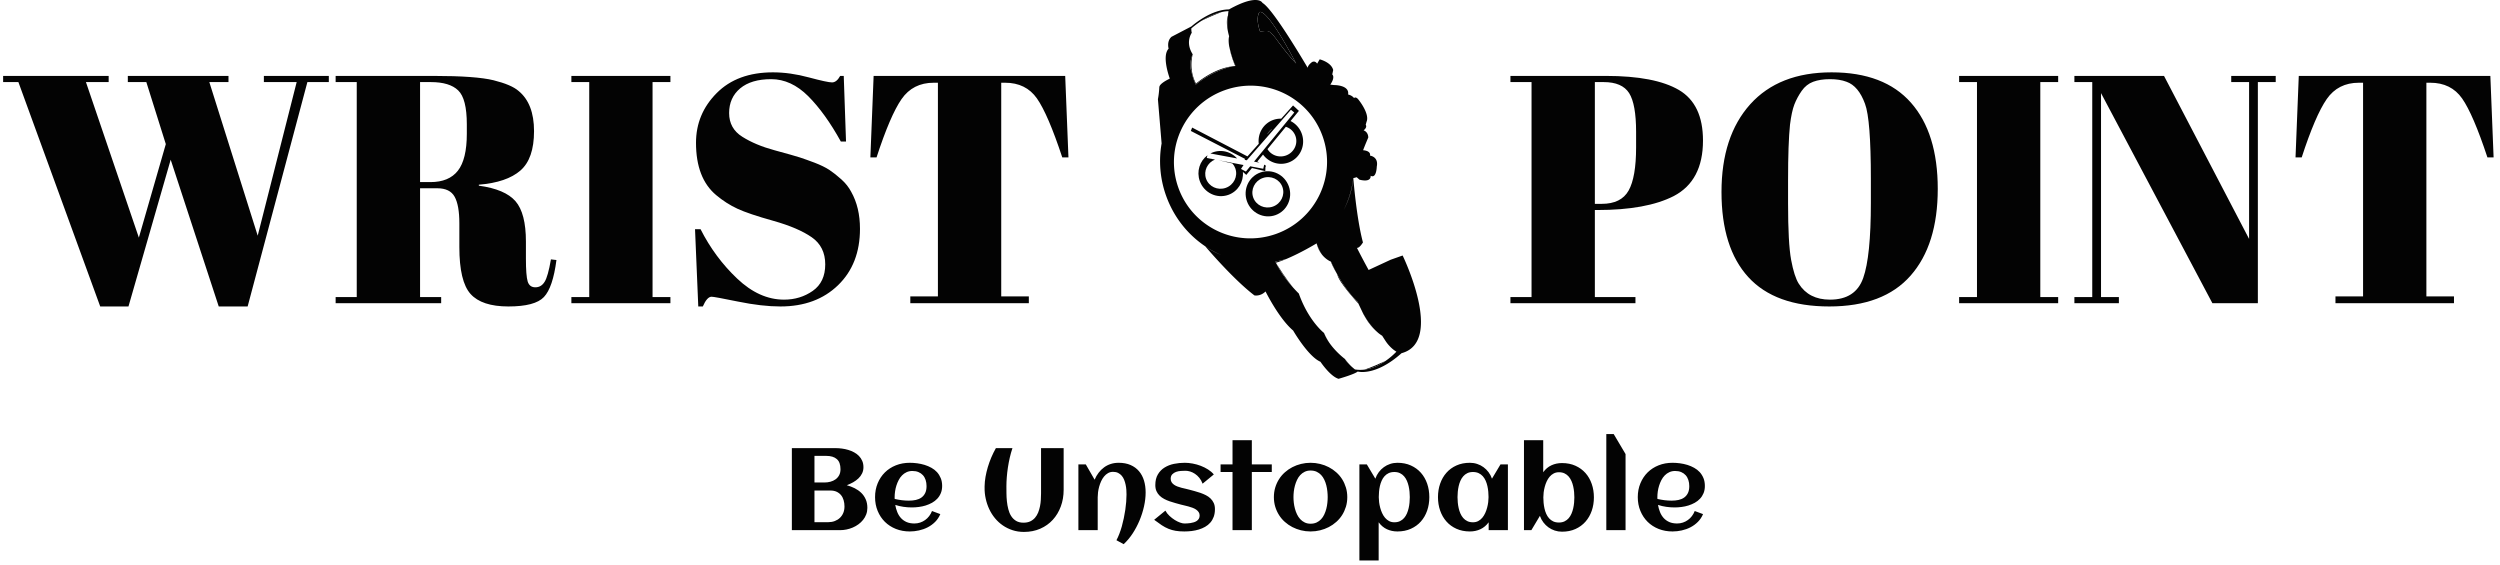 <svg xmlns="http://www.w3.org/2000/svg" version="1.1" xmlns:xlink="http://www.w3.org/1999/xlink" xmlns:svgjs="http://svgjs.dev/svgjs" width="1500" height="339" viewBox="0 0 1500 339"><g transform="matrix(1,0,0,1,-0.981,-1.351)"><svg viewBox="0 0 384 87" data-background-color="#f9f9f9" preserveAspectRatio="xMidYMid meet" height="339" width="1500" xmlns="http://www.w3.org/2000/svg" xmlns:xlink="http://www.w3.org/1999/xlink"><g id="tight-bounds" transform="matrix(1,0,0,1,0.251,0.347)"><svg viewBox="0 0 383.498 86.306" height="86.306" width="383.498"><g><svg viewBox="0 0 383.498 86.306" height="86.306" width="383.498"><g><svg viewBox="0 0 383.498 86.306" height="86.306" width="383.498"><g id="textblocktransform"><svg viewBox="0 0 383.498 86.306" height="86.306" width="383.498" id="textblock"><g><svg viewBox="0 0 383.498 58.329" height="58.329" width="383.498"><g><svg><g></g><g></g></svg></g><g><svg><g><svg></svg></g><g></g></svg></g><g id="text-0"><svg viewBox="0 0 383.498 58.329" height="58.329" width="383.498"><g transform="matrix(1,0,0,1,0,11.139)"><svg width="164.05" viewBox="0.3 -35.55 164.04 36.05" height="36.05" data-palette-color="#030303"><path d="M13.05-34.05L21.2-10.1 25.35-24.5 22.35-34.05 19.5-34.05 19.5-35 35-35 35-34.05 32.05-34.05 39.5-10.4 45.5-34.05 40.45-34.05 40.45-35 50.45-35 50.45-34.05 47.15-34.05 37.95 0.5 33.5 0.5 26.1-22.1 19.6 0.5 15.25 0.5 2.65-34.05 0.3-34.05 0.3-35 16.55-35 16.55-34.05 13.05-34.05ZM67.15-17.7L67.15-17.7 64.5-17.7 64.5-0.95 67.75-0.95 67.75 0 51.5 0 51.5-0.95 54.75-0.95 54.75-34.05 51.5-34.05 51.5-35 66.6-35Q73.1-35 75.82-34.33 78.55-33.65 79.65-32.7L79.65-32.7Q82.05-30.75 82.05-26.5 82.05-22.25 79.95-20.43 77.85-18.6 73.55-18.25L73.55-18.25 73.55-18.1Q77.6-17.55 79.2-15.7 80.8-13.85 80.8-9.5L80.8-9.5 80.8-6.85Q80.8-4.25 81.07-3.35 81.35-2.45 82.25-2.45 83.15-2.45 83.67-3.28 84.2-4.1 84.65-6.75L84.65-6.75 85.5-6.65Q84.95-2.4 83.57-0.95 82.2 0.5 78.1 0.5 74 0.5 72.27-1.43 70.55-3.35 70.55-8.65L70.55-8.65 70.55-12.3Q70.55-15.1 69.82-16.4 69.1-17.7 67.15-17.7ZM66.15-34.05L64.5-34.05 64.5-18.65 66.1-18.65Q68.95-18.65 70.32-20.4 71.7-22.15 71.7-26.1L71.7-26.1 71.7-27.55Q71.7-31.5 70.37-32.77 69.05-34.05 66.15-34.05L66.15-34.05ZM87.8-34.05L87.8-35 103.05-35 103.05-34.05 100.3-34.05 100.3-0.95 103.05-0.95 103.05 0 87.8 0 87.8-0.95 90.55-0.95 90.55-34.05 87.8-34.05ZM120.54-0.55L120.54-0.55Q123.04-0.55 124.97-1.9 126.89-3.25 126.89-5.98 126.89-8.7 124.82-10.15 122.74-11.6 118.92-12.68 115.09-13.75 113.37-14.55 111.64-15.35 110.09-16.65L110.09-16.65Q106.99-19.25 106.99-24.7L106.99-24.7Q106.99-29.15 110.17-32.35 113.34-35.55 118.84-35.55L118.84-35.55Q121.49-35.55 124.37-34.77 127.24-34 127.94-34 128.64-34 129.19-35L129.19-35 129.74-35 130.09-24.9 129.29-24.9Q126.89-29.25 124.27-31.88 121.64-34.5 118.57-34.5 115.49-34.5 113.79-33.08 112.09-31.65 112.09-29.28 112.09-26.9 114.12-25.63 116.14-24.35 119.09-23.55 122.04-22.75 122.97-22.45 123.89-22.15 125.27-21.63 126.64-21.1 127.52-20.53 128.39-19.95 129.37-19.07 130.34-18.2 130.89-17.15L130.89-17.15Q132.24-14.75 132.24-11.45L132.24-11.45Q132.24-6.05 128.87-2.78 125.49 0.5 119.99 0.5L119.99 0.5Q117.14 0.5 113.47-0.25 109.79-1 109.39-1L109.39-1Q108.69-1 108.04 0.5L108.04 0.5 107.34 0.5 106.84-11.4 107.69-11.4Q109.89-7.05 113.32-3.8 116.74-0.55 120.54-0.55ZM134.34-35L163.84-35 164.34-22.45 163.39-22.45Q161.19-29.1 159.49-31.53 157.79-33.95 154.59-33.95L154.59-33.95 153.99-33.95 153.99-1.05 158.24-1.05 158.24 0 139.99 0 139.99-1.05 144.24-1.05 144.24-33.95 143.59-33.95Q140.39-33.95 138.64-31.43 136.89-28.9 134.79-22.45L134.79-22.45 133.84-22.45 134.34-35Z" opacity="1" transform="matrix(1,0,0,1,0,0)" fill="#030303" class="undefined-tk-0"></path></svg></g><g><svg xmlns="http://www.w3.org/2000/svg" xmlns:xlink="http://www.w3.org/1999/xlink" version="1.1" x="177.821" y="0" viewBox="15.553 14.399 53.888 77.6" enable-background="new 0 0 100 100" xml:space="preserve" height="58.329" width="40.506" class="icon-dxe-0" data-fill-palette-color="accent" id="dxe-0"><g fill="#030303" data-fill-palette-color="accent"><path d="M62.18 88.338C60.846 88.964 59.282 89.647 57.914 90.104 59.562 89.885 61.034 89.127 62.18 88.338" fill="#030303" data-fill-palette-color="accent"></path><path d="M39.512 67.998L39.624 67.984 39.736 68.223A23 23 0 0 0 41.869 67.444C41.086 67.682 40.3 67.863 39.512 67.998" fill="#030303" data-fill-palette-color="accent"></path><path d="M48.485 63.909C48.338 64.029 48.19 64.15 48.041 64.265 48.052 64.258 48.06 64.255 48.06 64.255S48.217 64.135 48.485 63.909" fill="#030303" data-fill-palette-color="accent"></path><path d="M30.13 23.734L30.108 23.586C30.116 23.636 30.121 23.687 30.129 23.737z" fill="#030303" data-fill-palette-color="accent"></path><path d="M60.408 82.352C59.639 81.65 58.566 80.44 57.512 78.465L57.513 78.47S58.503 80.681 60.408 82.352" fill="#030303" data-fill-palette-color="accent"></path><path d="M22.687 25.526S21.884 27.039 22.333 28.813C22.369 28.8 22.391 28.794 22.391 28.794A9.8 9.8 0 0 0 23.316 31.719 19.2 19.2 0 0 1 29.033 28.505C29.608 28.304 30.185 28.135 30.762 27.988 26.783 28.509 23.358 31.527 23.358 31.527 21.77 28.496 22.687 25.526 22.687 25.526" fill="#030303" data-fill-palette-color="accent"></path><path d="M43.225 73.279C41.857 71.621 40.296 69.166 39.843 68.44 40.811 70.396 42.226 72.16 43.225 73.279" fill="#030303" data-fill-palette-color="accent"></path><path d="M22.387 20.223C22.377 20.513 22.39 20.884 22.493 21.108A4 4 0 0 1 22.398 20.216z" fill="#030303" data-fill-palette-color="accent"></path><path d="M50.598 84.512C50.233 83.945 49.883 83.312 49.582 82.607A9.4 9.4 0 0 0 50.598 84.512" fill="#030303" data-fill-palette-color="accent"></path><path d="M55.159 89.437A17 17 0 0 1 53.859 87.932C54.149 88.445 54.663 88.984 55.159 89.437" fill="#030303" data-fill-palette-color="accent"></path><path d="M38.145 20.788C38.872 21.002 40.058 22.76 40.058 22.76 41.722 25.015 42.982 26.48 43.878 27.418 37.433 15.192 36.314 16.926 36.314 16.926 35.613 18.154 36.227 20.157 36.493 20.898 37.688 20.635 38.145 20.788 38.145 20.788" fill="#030303" data-fill-palette-color="accent"></path><path d="M53.616 57.424C54.574 55.571 55.344 53.379 55.584 50.892 55.584 50.892 55.605 50.753 55.629 50.494A20.6 20.6 0 0 1 53.616 57.424" fill="#030303" data-fill-palette-color="accent"></path><path d="M30.148 16.324L30.153 16.304 30.14 16.324C30.143 16.324 30.146 16.322 30.148 16.324" fill="#030303" data-fill-palette-color="accent"></path><path d="M31.446 27.83C30.846 26.757 30.372 24.831 30.201 24.064L30.19 24.069C30.496 25.741 31.196 27.48 31.352 27.851 31.385 27.846 31.413 27.838 31.446 27.83" fill="#030303" data-fill-palette-color="accent"></path><path d="M30.142 23.8L30.132 23.75C30.136 23.779 30.143 23.81 30.149 23.84z" fill="#030303" data-fill-palette-color="accent"></path><path d="M56.631 76.612C56.58 76.488 56.527 76.363 56.476 76.235 56.476 76.235 53.525 73.69 51 68 51.192 68.788 52.285 70.59 52.285 70.59 52.532 72.176 56.619 76.6 56.631 76.612" fill="#030303" data-fill-palette-color="accent"></path><path d="M48.06 64.256C48.306 65.279 48.741 66.042 49.204 66.607 48.812 66.061 48.408 65.305 48.06 64.256" fill="#030303" data-fill-palette-color="accent"></path><path d="M24.502 18.652A48 48 0 0 1 28.594 16.872C27.6 17.098 26.173 17.591 24.502 18.652" fill="#030303" data-fill-palette-color="accent"></path><path d="M29.782 20.181A17 17 0 0 1 29.881 17.624C29.613 18.357 29.66 19.346 29.782 20.181" fill="#030303" data-fill-palette-color="accent"></path><path d="M30.045 16.682L29.984 16.683A2.6 2.6 0 0 0 29.923 17.315C29.967 17.05 30.008 16.841 30.045 16.682" fill="#030303" data-fill-palette-color="accent"></path><path d="M30.153 16.305L30.094 16.325H30.14z" fill="#030303" data-fill-palette-color="accent"></path><path d="M65.684 66.74L63.251 67.6 58.716 69.703C57.265 67.058 56.326 65.177 56.326 65.177 56.863 65.243 57.555 64.06 57.555 64.06 56.216 59.061 55.584 50.892 55.584 50.892 55.344 53.379 54.574 55.572 53.616 57.424A20.6 20.6 0 0 0 55.629 50.493C55.606 50.753 55.584 50.891 55.584 50.891L56.275 50.704 56.847 51.208C59.393 51.846 59.125 50.401 59.125 50.401 60.334 51.064 60.385 48.546 60.385 48.546 60.804 46.475 59.003 46.279 59.003 46.279 59.216 45.242 57.589 45.175 57.589 45.175 57.878 44.367 58.65 42.558 58.65 42.558 58.609 41.353 57.688 41.103 57.688 41.103 58.534 40.417 58.12 39.97 58.12 39.97L58.287 39.352C59.003 37.751 56.714 34.907 56.714 34.907 56.087 34.04 55.733 34.486 55.733 34.486 55.259 33.882 54.513 33.762 54.513 33.762 54.843 31.787 51.649 31.824 51.649 31.824 51.469 31.806 51.195 31.775 50.868 31.735 51.954 30.131 51.266 29.653 51.266 29.653L51.46 28.749C51.087 27.151 48.694 26.549 48.694 26.549L48.172 27.434C47.651 26.679 47.051 27.167 47.051 27.167 46.442 27.655 46.257 28.031 46.239 28.288 44.138 24.739 38.89 16.087 36.979 15.001 36.979 15.001 36.123 12.995 30.154 16.304L30.149 16.324C30.146 16.322 30.143 16.324 30.141 16.324H30.095C26.612 16.356 23.161 19.161 22.403 19.817L18.342 21.934C17.298 22.859 17.746 24.368 17.746 24.368 16.429 25.759 17.633 29.507 17.986 30.502 16.819 31.074 15.866 31.707 15.839 32.267 15.764 33.737 15.553 34.717 15.553 34.717L16.31 43.783A20.97 20.97 0 0 0 17.208 54.438C19.235 60.168 23.463 64.463 28.54 66.65A16 16 0 0 1 25.261 64.868S30.877 71.525 35.322 74.913C35.322 74.913 36.526 75.172 37.602 74.106 37.602 74.106 40.327 79.639 43.253 82.109 43.253 82.109 46.33 87.431 48.849 88.507 48.849 88.507 50.852 91.512 52.563 91.999 52.563 91.999 55.828 91.082 56.481 90.507 56.481 90.507 60.062 91.571 65.454 86.758 65.454 86.758 65.454 86.755 65.45 86.755 74.292 84.42 65.684 66.74 65.684 66.74M36.313 16.926S37.432 15.193 43.877 27.418C42.981 26.48 41.721 25.015 40.057 22.76 40.057 22.76 38.87 21.002 38.144 20.788 38.144 20.788 37.688 20.635 36.492 20.897 36.227 20.157 35.612 18.153 36.313 16.926M22.387 20.223L22.399 20.216A19 19 0 0 1 24.503 18.653C26.174 17.591 27.601 17.098 28.595 16.873A7 7 0 0 1 29.986 16.684L30.047 16.683A10 10 0 0 0 29.926 17.316C29.931 17.424 29.936 17.495 29.936 17.495L29.883 17.626C29.808 18.244 29.752 19.086 29.784 20.183 29.918 21.098 30.139 21.825 30.139 21.825 30.013 22.32 30.023 22.938 30.109 23.589 30.117 23.639 30.125 23.687 30.131 23.737L30.13 23.74 30.133 23.753 30.143 23.803 30.15 23.843C30.162 23.92 30.177 23.997 30.192 24.072L30.203 24.067C30.374 24.834 30.849 26.759 31.448 27.833 31.415 27.841 31.386 27.849 31.354 27.854L31.387 27.928A10 10 0 0 0 30.762 27.991 20 20 0 0 0 29.033 28.508 19.2 19.2 0 0 0 23.316 31.722 9.9 9.9 0 0 1 22.391 28.797L22.333 28.816C21.885 27.042 22.687 25.529 22.687 25.529 21.075 23.024 22.494 21.11 22.494 21.11 22.39 20.884 22.377 20.513 22.387 20.223M19.73 52.817C16.851 44.677 21.139 35.739 29.305 32.851 37.475 29.962 46.429 34.218 49.307 42.358S47.899 59.436 39.73 62.325C31.564 65.214 22.608 60.959 19.73 52.817M62.18 88.338C61.034 89.127 59.562 89.885 57.914 90.104A7 7 0 0 1 55.918 90.083 16 16 0 0 1 55.159 89.437C54.663 88.985 54.149 88.446 53.859 87.932 53.859 87.932 51.979 86.541 50.597 84.512A9.5 9.5 0 0 1 49.581 82.607S46.41 80.164 44.418 74.531C44.418 74.531 43.922 74.062 43.224 73.28 42.225 72.161 40.81 70.397 39.842 68.441L39.736 68.224 39.624 67.985 39.512 67.999A19 19 0 0 0 41.869 67.445C44.823 66.208 47.777 64.425 48.041 64.266 48.19 64.151 48.338 64.03 48.485 63.91 48.216 64.136 48.059 64.257 48.059 64.257 48.408 65.306 48.811 66.062 49.203 66.608 50.057 67.646 51 68 51 68 53.524 73.69 56.476 76.235 56.476 76.235L56.631 76.612H56.632L56.634 76.617 57.512 78.465C58.567 80.44 59.64 81.65 60.408 82.352 60.547 82.474 60.679 82.6 60.828 82.715 61.041 82.878 61.264 83.034 61.497 83.181 61.497 83.181 62.075 84.091 62.327 84.459 62.355 84.494 62.377 84.526 62.395 84.552L62.402 84.563C62.464 84.651 63.272 85.778 64.411 86.44A14.7 14.7 0 0 1 62.18 88.338" fill="#030303" data-fill-palette-color="accent"></path><path d="M30.19 24.069A6 6 0 0 1 30.148 23.84C30.16 23.917 30.171 23.994 30.185 24.072z" fill="#030303" data-fill-palette-color="accent"></path><path d="M62.396 84.552C62.377 84.527 62.356 84.494 62.328 84.459 62.353 84.491 62.378 84.529 62.403 84.563z" fill="#030303" data-fill-palette-color="accent"></path><polygon points="56.632,76.612 56.631,76.612 56.634,76.617  " fill="#030303" data-fill-palette-color="accent"></polygon><path d="M26.609 45.698L26.581 45.691V45.709A5 5 0 0 0 26.311 45.838L31.776 46.859C30.571 45.52 28.654 44.958 26.875 45.588A4 4 0 0 0 26.609 45.698" fill="#030303" data-fill-palette-color="accent"></path><path d="M33.659 50.231L34.818 48.819 37.55 49.457 37.583 48.559 37.706 48.424 37.591 48.363 37.596 48.212 37.321 48.15 37.132 48.971 34.461 48.462 33.573 49.544 32.571 49.006 33.094 48.202 27.978 47.226 30.813 47.886C31.07 48.173 31.277 48.511 31.412 48.896 31.983 50.511 31.105 52.297 29.45 52.882 27.796 53.467 25.99 52.631 25.419 51.016 24.862 49.444 25.679 47.72 27.243 47.084L25.56 46.763 25.701 46.212C24.126 47.377 23.428 49.499 24.126 51.473 24.98 53.887 27.595 55.162 29.964 54.324 31.953 53.621 33.134 51.655 32.961 49.616z" fill="#030303" data-fill-palette-color="accent"></path><path d="M33.287 47.144L33.762 47.232 42.804 36.878 43.485 37.445 35.242 47.509 36.353 47.718 35.914 47.488 37.083 46.063C38.254 47.661 40.349 48.384 42.283 47.701 44.652 46.864 45.885 44.226 45.03 41.813A4.66 4.66 0 0 0 42.724 39.194L44.435 37.109 43.235 36 40.807 38.712A4.4 4.4 0 0 0 39.192 38.964C37.145 39.688 35.954 41.747 36.211 43.848L33.897 46.437 22.565 40.53 22.298 41.223 33.435 46.966zM43.734 42.271C44.306 43.887 43.428 45.673 41.771 46.258 40.317 46.772 38.747 46.19 38 44.944L41.757 40.372A3.07 3.07 0 0 1 43.734 42.271M38.943 40.794L37.936 41.922C38.173 41.479 38.516 41.089 38.943 40.794" fill="#030303" data-fill-palette-color="accent"></path><path d="M42.376 52.582C41.523 50.169 38.908 48.893 36.538 49.732 34.167 50.57 32.935 53.205 33.79 55.618 34.643 58.032 37.256 59.307 39.628 58.469S43.23 54.995 42.376 52.582M39.106 56.719C37.451 57.304 35.645 56.467 35.073 54.852 34.504 53.236 35.382 51.452 37.037 50.867 38.693 50.281 40.498 51.117 41.068 52.732 41.64 54.348 40.763 56.133 39.106 56.719" fill="#030303" data-fill-palette-color="accent"></path><path d="M37.937 41.922L38.944 40.794A3.2 3.2 0 0 0 37.937 41.922" fill="#030303" data-fill-palette-color="accent"></path></g></svg></g><g transform="matrix(1,0,0,1,232.098,11.139)"><svg width="151.4" viewBox="0.75 -35.55 151.39 36.05" height="36.05" data-palette-color="#030303"><path d="M0.75-34.05L0.75-35 15.45-35Q23-35 26.7-32.83 30.4-30.65 30.4-25.05L30.4-25.05Q30.4-18.85 25.9-16.5L25.9-16.5Q21.7-14.35 14.15-14.35L14.15-14.35 13.75-14.35 13.75-0.95 20-0.95 20 0 0.75 0 0.75-0.95 4-0.95 4-34.05 0.75-34.05ZM15.1-34.05L13.75-34.05 13.75-15.3 14.8-15.3Q17.8-15.3 18.95-17.35 20.1-19.4 20.1-24L20.1-24 20.1-26.4Q20.1-30.65 19.03-32.35 17.95-34.05 15.1-34.05L15.1-34.05ZM56.25-15.45L56.25-15.45 56.25-19.15Q56.25-28.3 55.35-30.7L55.35-30.7Q54.35-33.45 52.5-34.1L52.5-34.1Q51.45-34.5 49.95-34.5 48.45-34.5 47.37-34.1 46.3-33.7 45.6-32.7 44.9-31.7 44.47-30.6 44.05-29.5 43.8-27.5L43.8-27.5Q43.5-24.6 43.5-18.95L43.5-18.95 43.5-15.35Q43.5-9.25 43.97-6.68 44.45-4.1 45.15-3L45.15-3Q46.7-0.55 49.95-0.55L49.95-0.55Q53.9-0.55 55.07-3.88 56.25-7.2 56.25-15.45ZM49.85 0.5Q41.5 0.5 37.37-4.03 33.25-8.55 33.25-17.13 33.25-25.7 37.67-30.63 42.1-35.55 50.2-35.55 58.3-35.55 62.42-30.88 66.55-26.2 66.55-17.6 66.55-9 62.37-4.25 58.2 0.5 49.85 0.5ZM69.84-34.05L69.84-35 85.09-35 85.09-34.05 82.34-34.05 82.34-0.95 85.09-0.95 85.09 0 69.84 0 69.84-0.95 72.59-0.95 72.59-34.05 69.84-34.05ZM118.59-34.05L115.84-34.05 115.84 0 108.84 0 91.69-32.35 91.69-0.95 94.44-0.95 94.44 0 87.59 0 87.59-0.95 90.34-0.95 90.34-34.05 87.59-34.05 87.59-35 101.39-35 114.49-9.9 114.49-34.05 111.74-34.05 111.74-35 118.59-35 118.59-34.05ZM122.14-35L151.64-35 152.14-22.45 151.19-22.45Q148.99-29.1 147.29-31.53 145.59-33.95 142.39-33.95L142.39-33.95 141.79-33.95 141.79-1.05 146.04-1.05 146.04 0 127.79 0 127.79-1.05 132.04-1.05 132.04-33.95 131.39-33.95Q128.19-33.95 126.44-31.43 124.69-28.9 122.59-22.45L122.59-22.45 121.64-22.45 122.14-35Z" opacity="1" transform="matrix(1,0,0,1,0,0)" fill="#030303" class="undefined-tk-1"></path></svg></g></svg></g></svg></g><g transform="matrix(1,0,0,1,121.448,66.839)"><svg viewBox="0 0 140.601 19.467" height="19.467" width="140.601"><g transform="matrix(1,0,0,1,0,0)"><svg width="140.601" viewBox="3.98 -41.19 391.42 54.2" height="19.467" data-palette-color="#030303"><path d="M36.35-9.55L36.35-9.55Q36.35-8.06 35.86-6.76 35.38-5.47 34.52-4.41 33.67-3.34 32.53-2.51 31.4-1.68 30.09-1.12 28.78-0.56 27.39-0.28 26 0 24.66 0L24.66 0 3.98 0 3.98-35.16 22.88-35.16Q24.12-35.16 25.49-34.97 26.86-34.79 28.16-34.4 29.47-34.01 30.65-33.37 31.84-32.74 32.73-31.82 33.62-30.91 34.14-29.71 34.67-28.52 34.67-26.98L34.67-26.98Q34.67-25.51 34.08-24.32 33.5-23.12 32.51-22.18 31.52-21.24 30.24-20.52 28.96-19.8 27.54-19.26L27.54-19.26Q29.32-18.77 30.92-17.97 32.52-17.16 33.73-15.99 34.94-14.82 35.64-13.22 36.35-11.62 36.35-9.55ZM24.83-26.12L24.83-26.12Q24.83-29.1 23.25-30.47 21.68-31.84 18.77-31.84L18.77-31.84 13.67-31.84 13.67-20.43 17.94-20.43Q19.26-20.43 20.51-20.76 21.75-21.09 22.72-21.79 23.68-22.49 24.26-23.56 24.83-24.63 24.83-26.12ZM26.54-10.16L26.54-10.16Q26.54-11.6 26.17-12.85 25.81-14.11 25.05-15.03 24.29-15.94 23.16-16.47 22.02-16.99 20.48-16.99L20.48-16.99 13.67-16.99 13.67-3.42 19.63-3.42Q21.12-3.42 22.39-3.91 23.66-4.39 24.58-5.27 25.51-6.15 26.03-7.4 26.54-8.64 26.54-10.16ZM48.07-13.38L48.07-13.38Q49.58-13.04 51.1-12.84 52.61-12.65 54.15-12.65L54.15-12.65Q55.76-12.65 57.14-12.95 58.52-13.26 59.53-13.98 60.54-14.7 61.13-15.89 61.72-17.09 61.72-18.87L61.72-18.87Q61.72-20.31 61.33-21.51 60.94-22.71 60.17-23.56 59.4-24.41 58.27-24.89 57.15-25.37 55.66-25.37L55.66-25.37Q54.27-25.37 53.16-24.85 52.05-24.34 51.21-23.47 50.36-22.61 49.77-21.46 49.17-20.31 48.78-19.07 48.39-17.82 48.22-16.55 48.04-15.28 48.04-14.16L48.04-14.16Q48.04-13.96 48.04-13.77 48.04-13.57 48.07-13.38ZM68.41-18.95L68.41-18.95Q68.41-17.21 67.84-15.86 67.28-14.5 66.32-13.48 65.35-12.45 64.08-11.74 62.81-11.04 61.37-10.58 59.93-10.13 58.41-9.94 56.88-9.74 55.44-9.74L55.44-9.74Q53.61-9.74 51.83-10 50.05-10.25 48.31-10.82L48.31-10.82Q48.58-9.2 49.17-7.75 49.75-6.3 50.73-5.21 51.71-4.13 53.13-3.49 54.56-2.86 56.52-2.86L56.52-2.86Q57.81-2.86 58.98-3.25 60.15-3.64 61.13-4.35 62.11-5.05 62.85-6.03 63.6-7.01 64.06-8.2L64.06-8.2 67.62-6.88Q66.82-4.96 65.41-3.55 64.01-2.15 62.24-1.23 60.47-0.32 58.48 0.12 56.49 0.56 54.54 0.56L54.54 0.56Q51.32 0.56 48.58-0.52 45.85-1.61 43.87-3.56 41.89-5.52 40.77-8.23 39.65-10.94 39.65-14.16L39.65-14.16Q39.65-17.38 40.77-20.09 41.89-22.8 43.87-24.76 45.85-26.71 48.58-27.8 51.32-28.88 54.54-28.88L54.54-28.88Q56.1-28.88 57.74-28.66 59.37-28.44 60.91-27.97 62.45-27.49 63.82-26.73 65.18-25.98 66.2-24.87 67.21-23.75 67.81-22.29 68.41-20.83 68.41-18.95ZM91.45-35.16L98.55-35.16Q97.89-33.18 97.4-31.07 96.92-28.96 96.6-26.84 96.28-24.73 96.12-22.68 95.96-20.63 95.96-18.8L95.96-18.8Q95.96-17.46 95.98-15.78 95.99-14.11 96.17-12.38 96.35-10.64 96.77-9 97.18-7.35 98-6.05 98.82-4.76 100.1-3.98 101.38-3.2 103.29-3.2L103.29-3.2Q104.97-3.2 106.18-3.77 107.39-4.35 108.23-5.32 109.07-6.3 109.58-7.57 110.08-8.84 110.36-10.23 110.64-11.62 110.72-13.05 110.81-14.48 110.81-15.77L110.81-15.77 110.81-35.16 120.5-35.16 120.5-17.29Q120.5-13.45 119.28-10.16 118.06-6.86 115.84-4.43 113.62-2 110.47-0.62 107.32 0.76 103.48 0.76L103.48 0.76Q100.85 0.76 98.58 0.01 96.31-0.73 94.41-2.04 92.52-3.34 91.04-5.14 89.57-6.93 88.58-9.06 87.59-11.18 87.08-13.54 86.56-15.89 86.61-18.31L86.61-18.31 86.61-18.8Q86.64-20.75 87-22.84 87.37-24.93 87.99-27.03 88.62-29.13 89.49-31.19 90.37-33.25 91.45-35.16L91.45-35.16ZM155.65-16.16L155.65-16.16Q155.65-13.31 154.96-10.21 154.26-7.1 153.02-4.13 151.77-1.15 150.04 1.48 148.31 4.1 146.23 6.01L146.23 6.01 143.13 4.32Q143.79 3.1 144.37 1.59 144.96 0.07 145.44-1.62 145.91-3.32 146.29-5.13 146.67-6.93 146.93-8.7 147.18-10.47 147.32-12.15 147.45-13.82 147.45-15.26L147.45-15.26Q147.45-16.21 147.38-17.3 147.3-18.38 147.07-19.47 146.84-20.56 146.45-21.56 146.06-22.56 145.41-23.32 144.77-24.07 143.85-24.54 142.93-25 141.69-25L141.69-25Q140.47-25 139.52-24.45 138.56-23.9 137.83-23.01 137.1-22.12 136.57-20.97 136.05-19.82 135.72-18.62 135.39-17.41 135.24-16.24 135.1-15.06 135.1-14.14L135.1-14.14 135.1 0 126.82 0 126.82-28.2 129.99-28.2 133.78-21.63Q134.46-23.27 135.49-24.61 136.51-25.95 137.81-26.9 139.1-27.86 140.68-28.37 142.25-28.88 144.08-28.88L144.08-28.88Q147.01-28.88 149.18-27.93 151.36-26.98 152.8-25.28 154.24-23.58 154.95-21.25 155.65-18.92 155.65-16.16ZM185.36-9.01L185.36-9.01Q185.36-7.15 184.83-5.71 184.29-4.27 183.36-3.21 182.43-2.15 181.16-1.43 179.89-0.71 178.44-0.27 176.99 0.17 175.4 0.37 173.82 0.56 172.25 0.56L172.25 0.56Q170.15 0.56 168.54 0.29 166.93 0.02 165.47-0.57 164-1.17 162.55-2.12 161.1-3.08 159.31-4.44L159.31-4.44 164.12-8.37Q164.78-7.13 165.87-6.12 166.96-5.1 168.13-4.37 169.3-3.64 170.4-3.25 171.5-2.86 172.18-2.86L172.18-2.86Q172.74-2.86 173.45-2.89 174.16-2.93 174.89-3.04 175.62-3.15 176.33-3.37 177.04-3.59 177.59-3.97 178.14-4.35 178.47-4.92 178.8-5.49 178.8-6.3L178.8-6.3Q178.8-7.13 178.37-7.75 177.94-8.37 177.26-8.84 176.57-9.3 175.7-9.62 174.82-9.94 173.93-10.18 173.03-10.42 172.2-10.61 171.37-10.79 170.76-10.96L170.76-10.96Q169.64-11.28 168.4-11.61 167.15-11.94 165.93-12.37 164.71-12.79 163.6-13.38 162.49-13.96 161.65-14.78 160.8-15.6 160.3-16.71 159.8-17.82 159.8-19.31L159.8-19.31Q159.8-22.05 160.89-23.89 161.97-25.73 163.76-26.84 165.54-27.95 167.81-28.42 170.08-28.88 172.42-28.88L172.42-28.88Q174.04-28.88 175.82-28.55 177.6-28.22 179.28-27.58 180.97-26.93 182.43-26 183.9-25.07 184.88-23.88L184.88-23.88 180.07-19.92Q179.53-21.39 178.66-22.44 177.8-23.49 176.78-24.16 175.77-24.83 174.71-25.15 173.64-25.46 172.74-25.46L172.74-25.46Q171.86-25.46 170.76-25.39 169.67-25.32 168.7-24.98 167.74-24.63 167.07-23.94 166.39-23.24 166.39-22.02L166.39-22.02Q166.39-21.14 166.8-20.52 167.2-19.9 167.86-19.45 168.52-18.99 169.36-18.69 170.2-18.38 171.08-18.15 171.96-17.92 172.79-17.75 173.62-17.58 174.28-17.38L174.28-17.38Q175.4-17.07 176.66-16.74 177.92-16.41 179.14-15.98 180.36-15.55 181.49-14.98 182.63-14.4 183.48-13.57 184.34-12.74 184.85-11.63 185.36-10.52 185.36-9.01ZM201.18-24.93L201.18 0 192.9 0 192.9-24.93 187.78-24.93 187.78-28.2 192.9-28.2 192.9-38.57 201.18-38.57 201.18-28.2 209.73-28.2 209.73-24.93 201.18-24.93ZM242.1-14.16L242.1-14.16Q242.1-11.96 241.51-10.03 240.92-8.11 239.89-6.47 238.85-4.83 237.38-3.53 235.92-2.22 234.17-1.32 232.43-0.42 230.44 0.07 228.45 0.56 226.35 0.56L226.35 0.56Q224.25 0.56 222.27 0.07 220.3-0.42 218.55-1.32 216.8-2.22 215.34-3.53 213.87-4.83 212.84-6.47 211.8-8.11 211.21-10.05 210.63-11.99 210.63-14.16L210.63-14.16Q210.63-16.33 211.21-18.27 211.8-20.21 212.84-21.85 213.87-23.49 215.34-24.79 216.8-26.1 218.55-27 220.3-27.91 222.27-28.39 224.25-28.88 226.35-28.88L226.35-28.88Q228.45-28.88 230.44-28.39 232.43-27.91 234.17-27 235.92-26.1 237.38-24.79 238.85-23.49 239.89-21.85 240.92-20.21 241.51-18.27 242.1-16.33 242.1-14.16ZM233.7-14.16L233.7-14.16Q233.7-15.33 233.56-16.64 233.43-17.94 233.11-19.2 232.8-20.46 232.25-21.62 231.7-22.78 230.89-23.65 230.09-24.51 228.96-25.04 227.84-25.56 226.35-25.56L226.35-25.56Q224.93-25.56 223.84-25.02 222.74-24.49 221.92-23.6 221.1-22.71 220.55-21.53 220-20.36 219.66-19.1 219.32-17.85 219.17-16.56 219.03-15.28 219.03-14.16L219.03-14.16Q219.03-13.04 219.17-11.76 219.32-10.47 219.66-9.2 220-7.93 220.55-6.77 221.1-5.62 221.92-4.72 222.74-3.83 223.84-3.3 224.93-2.76 226.35-2.76L226.35-2.76Q227.81-2.76 228.94-3.28 230.06-3.81 230.88-4.69 231.7-5.57 232.23-6.71 232.77-7.86 233.1-9.13 233.43-10.4 233.56-11.69 233.7-12.99 233.7-14.16ZM277.27-14.16L277.27-14.16Q277.27-11.08 276.35-8.4 275.42-5.71 273.66-3.72 271.9-1.73 269.36-0.59 266.83 0.56 263.6 0.56L263.6 0.56Q261.14 0.56 259.07-0.4 257.01-1.37 255.55-3.37L255.55-3.37 255.55 13.01 247.29 13.01 247.29-28.2 250.47-28.2 254.13-22.07Q254.67-23.61 255.61-24.87 256.55-26.12 257.78-27.01 259.01-27.91 260.49-28.39 261.97-28.88 263.6-28.88L263.6-28.88Q266.83-28.88 269.36-27.73 271.9-26.59 273.66-24.6 275.42-22.61 276.35-19.92 277.27-17.24 277.27-14.16ZM268.9-14.16L268.9-14.16Q268.9-15.23 268.79-16.44 268.68-17.65 268.41-18.85 268.14-20.04 267.67-21.14 267.19-22.24 266.46-23.08 265.73-23.93 264.69-24.43 263.65-24.93 262.28-24.93L262.28-24.93Q260.87-24.93 259.83-24.44 258.79-23.95 258.05-23.11 257.3-22.27 256.83-21.18 256.35-20.09 256.08-18.9 255.81-17.7 255.71-16.48 255.6-15.26 255.6-14.16L255.6-14.16Q255.6-13.18 255.74-12 255.89-10.82 256.21-9.62 256.52-8.42 257.04-7.3 257.55-6.18 258.29-5.3 259.04-4.42 260.03-3.89 261.02-3.37 262.28-3.37L262.28-3.37Q263.68-3.37 264.7-3.87 265.73-4.37 266.46-5.21 267.19-6.05 267.67-7.15 268.14-8.25 268.41-9.45 268.68-10.64 268.79-11.87 268.9-13.09 268.9-14.16ZM310.96-28.2L310.96 0 302.71 0 302.71-3.37Q301.25-1.37 299.18-0.4 297.12 0.56 294.66 0.56L294.66 0.56Q291.43 0.56 288.89-0.59 286.35-1.73 284.6-3.72 282.84-5.71 281.91-8.4 280.98-11.08 280.98-14.16L280.98-14.16Q280.98-17.24 281.91-19.92 282.84-22.61 284.6-24.6 286.35-26.59 288.89-27.73 291.43-28.88 294.66-28.88L294.66-28.88Q296.29-28.88 297.77-28.39 299.25-27.91 300.48-27.01 301.71-26.12 302.65-24.87 303.59-23.61 304.13-22.07L304.13-22.07 307.79-28.2 310.96-28.2ZM302.66-14.16L302.66-14.16Q302.66-15.26 302.55-16.48 302.44-17.7 302.17-18.9 301.91-20.09 301.43-21.18 300.95-22.27 300.21-23.11 299.46-23.95 298.42-24.44 297.37-24.93 295.97-24.93L295.97-24.93Q294.58-24.93 293.56-24.43 292.53-23.93 291.8-23.08 291.07-22.24 290.59-21.14 290.11-20.04 289.85-18.85 289.58-17.65 289.47-16.44 289.36-15.23 289.36-14.16L289.36-14.16Q289.36-13.09 289.47-11.87 289.58-10.64 289.85-9.45 290.11-8.25 290.59-7.15 291.07-6.05 291.8-5.21 292.53-4.37 293.56-3.87 294.58-3.37 295.97-3.37L295.97-3.37Q297.24-3.37 298.23-3.89 299.22-4.42 299.97-5.3 300.71-6.18 301.22-7.3 301.74-8.42 302.05-9.62 302.37-10.82 302.52-12 302.66-13.18 302.66-14.16ZM347.83-14.06L347.83-14.06Q347.83-10.99 346.9-8.3 345.97-5.62 344.21-3.63 342.46-1.64 339.92-0.49 337.38 0.66 334.15 0.66L334.15 0.66Q332.52 0.66 331.04 0.17 329.56-0.32 328.33-1.21 327.1-2.1 326.16-3.34 325.22-4.59 324.68-6.13L324.68-6.13 321.02 0 317.85 0 317.85-38.57 326.1-38.57 326.1-24.83Q327.56-26.86 329.63-27.81 331.69-28.76 334.15-28.76L334.15-28.76Q337.38-28.76 339.92-27.61 342.46-26.46 344.21-24.49 345.97-22.51 346.9-19.82 347.83-17.14 347.83-14.06ZM339.45-14.06L339.45-14.06Q339.45-15.14 339.34-16.35 339.23-17.55 338.96-18.75 338.7-19.95 338.22-21.04 337.74-22.14 337.01-22.99 336.28-23.83 335.25-24.33 334.23-24.83 332.84-24.83L332.84-24.83Q331.57-24.83 330.58-24.3 329.59-23.78 328.84-22.9 328.1-22.02 327.59-20.9 327.07-19.78 326.76-18.58 326.44-17.38 326.29-16.21 326.15-15.04 326.15-14.06L326.15-14.06Q326.15-12.96 326.26-11.74 326.37-10.52 326.64-9.31 326.9-8.11 327.38-7.02 327.86-5.93 328.6-5.09 329.35-4.25 330.38-3.76 331.42-3.27 332.84-3.27L332.84-3.27Q334.2-3.27 335.24-3.77 336.28-4.27 337.01-5.11 337.74-5.96 338.22-7.07 338.7-8.18 338.96-9.38 339.23-10.57 339.34-11.78 339.45-12.99 339.45-14.06ZM361.4-32.62L361.4 0 353.15 0 353.15-41.19 356.32-41.19 361.4-32.62ZM375.07-13.38L375.07-13.38Q376.58-13.04 378.1-12.84 379.61-12.65 381.15-12.65L381.15-12.65Q382.76-12.65 384.14-12.95 385.52-13.26 386.53-13.98 387.54-14.7 388.13-15.89 388.72-17.09 388.72-18.87L388.72-18.87Q388.72-20.31 388.32-21.51 387.93-22.71 387.16-23.56 386.4-24.41 385.27-24.89 384.15-25.37 382.66-25.37L382.66-25.37Q381.27-25.37 380.16-24.85 379.05-24.34 378.2-23.47 377.36-22.61 376.76-21.46 376.17-20.31 375.78-19.07 375.39-17.82 375.21-16.55 375.04-15.28 375.04-14.16L375.04-14.16Q375.04-13.96 375.04-13.77 375.04-13.57 375.07-13.38ZM395.4-18.95L395.4-18.95Q395.4-17.21 394.84-15.86 394.28-14.5 393.32-13.48 392.35-12.45 391.08-11.74 389.81-11.04 388.37-10.58 386.93-10.13 385.41-9.94 383.88-9.74 382.44-9.74L382.44-9.74Q380.61-9.74 378.83-10 377.05-10.25 375.31-10.82L375.31-10.82Q375.58-9.2 376.17-7.75 376.75-6.3 377.73-5.21 378.71-4.13 380.13-3.49 381.56-2.86 383.51-2.86L383.51-2.86Q384.81-2.86 385.98-3.25 387.15-3.64 388.13-4.35 389.11-5.05 389.85-6.03 390.6-7.01 391.06-8.2L391.06-8.2 394.62-6.88Q393.82-4.96 392.41-3.55 391.01-2.15 389.24-1.23 387.47-0.32 385.48 0.12 383.49 0.56 381.54 0.56L381.54 0.56Q378.31 0.56 375.58-0.52 372.85-1.61 370.87-3.56 368.89-5.52 367.77-8.23 366.64-10.94 366.64-14.16L366.64-14.16Q366.64-17.38 367.77-20.09 368.89-22.8 370.87-24.76 372.85-26.71 375.58-27.8 378.31-28.88 381.54-28.88L381.54-28.88Q383.1-28.88 384.74-28.66 386.37-28.44 387.91-27.97 389.45-27.49 390.81-26.73 392.18-25.98 393.2-24.87 394.21-23.75 394.81-22.29 395.4-20.83 395.4-18.95Z" opacity="1" transform="matrix(1,0,0,1,0,0)" fill="#030303" class="slogan-text-1" data-fill-palette-color="secondary" id="text-1"></path></svg></g></svg></g></svg></g></svg></g><g></g></svg></g><defs></defs></svg><rect width="383.498" height="86.306" fill="none" stroke="none" visibility="hidden"></rect></g></svg></g></svg>